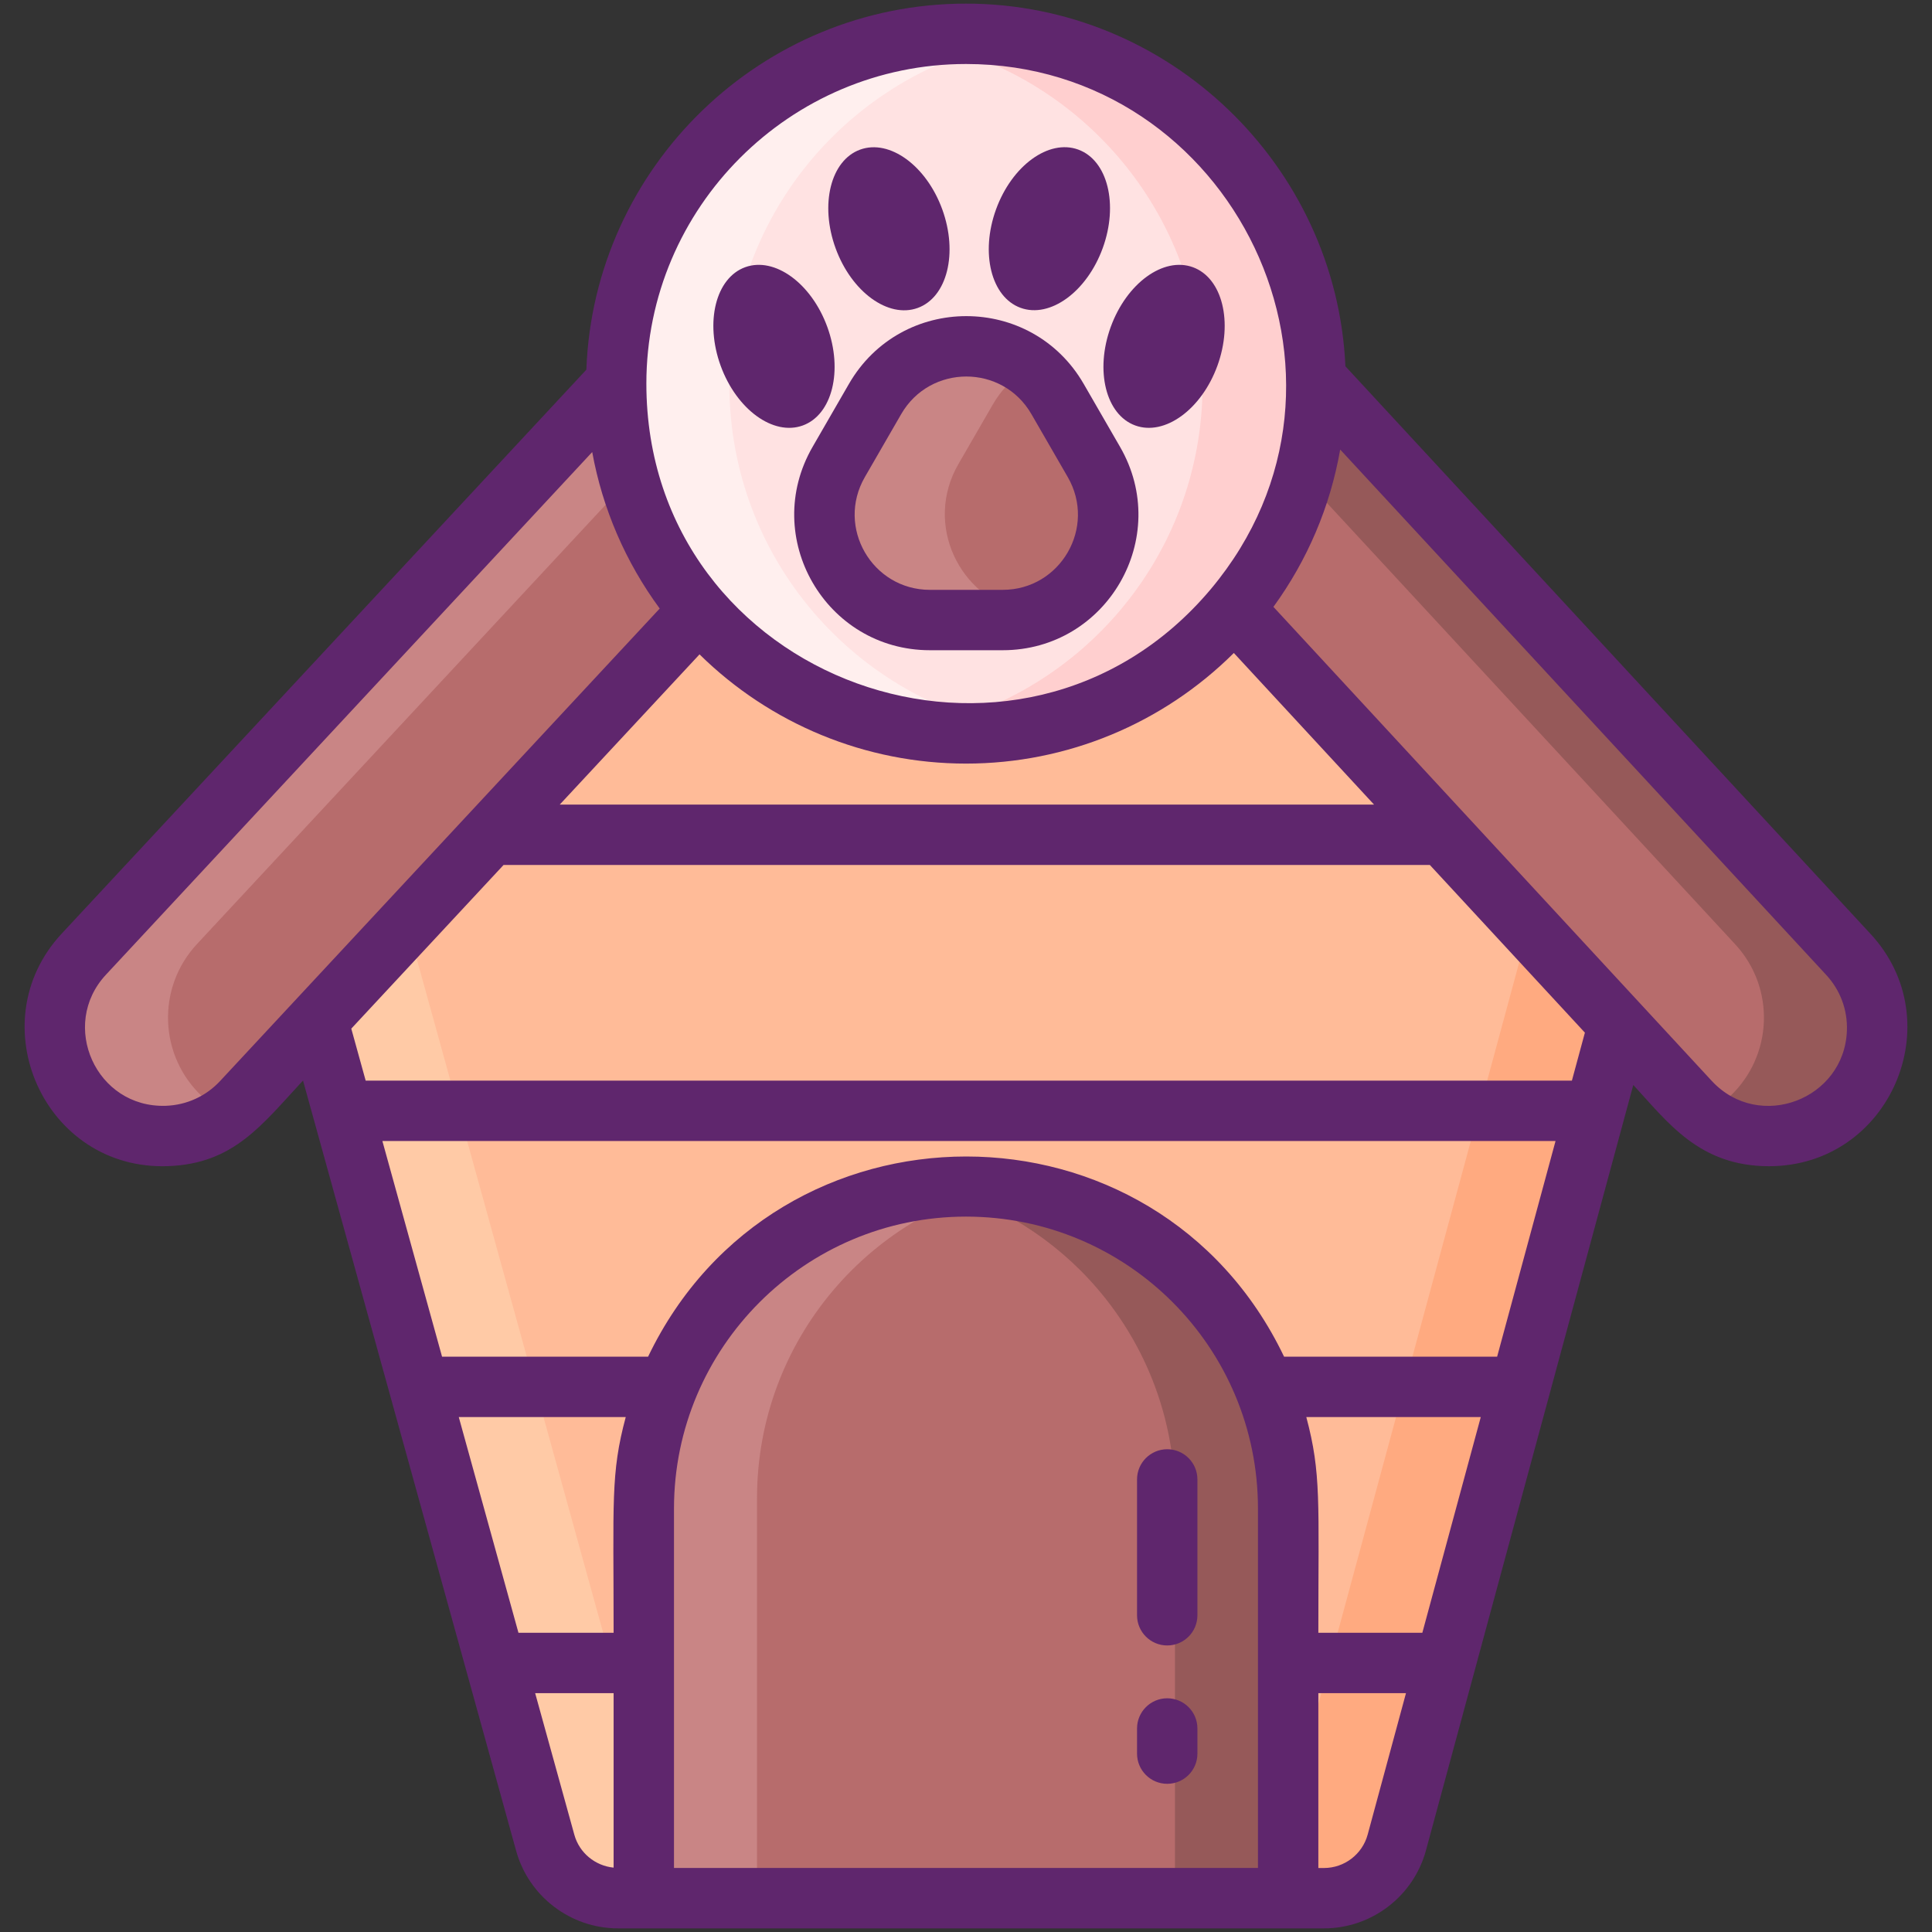<svg id="Icon_Set" enable-background="new 0 0 256 256" height="512" viewBox="0 0 256 256" width="512" xmlns="http://www.w3.org/2000/svg"><rect x="0" y="0" width="256" height="256" fill="#333333" stroke="none"/><path d="m218.977 117.645-33.89 125.13c-1.18 4.36-5.13 7.39-9.65 7.39h-93.55c-4.5 0-8.44-3-9.64-7.34l-34.63-125.18 90.68-97.48z" fill="#ffbb98"/><path d="m170.687 198.545v51.62h-85.38v-51.62c0-23.58 19.11-42.69 42.69-42.69 11.79 0 22.46 4.78 30.19 12.5 7.72 7.73 12.5 18.4 12.5 30.19z" fill="#b76c6c"/><path d="m96.887 250.165h-15c-4.5 0-8.44-3-9.64-7.34l-34.63-125.18 90.68-97.48 7.5 8.06-83.18 89.42 34.63 125.18c1.2 4.34 5.14 7.34 9.64 7.34z" fill="#ffcaa6"/><path d="m218.977 117.645-33.89 125.13c-1.18 4.36-5.13 7.39-9.65 7.39h-15c4.52 0 8.47-3.03 9.65-7.39l33.89-125.13-83.18-89.42 7.5-8.06z" fill="#ffaa80"/><path d="m170.687 198.545v51.62h-15v-51.62c0-11.79-4.78-22.46-12.5-30.19-6.05-6.04-13.91-10.29-22.69-11.84 2.44-.43 4.94-.66 7.5-.66 11.79 0 22.46 4.78 30.19 12.5 7.72 7.73 12.5 18.4 12.5 30.19z" fill="#965959"/><path d="m135.497 156.515c-20 3.54-35.19 21.01-35.19 42.03v51.62h-15v-51.62c0-23.58 19.11-42.69 42.69-42.69 2.56 0 5.07.23 7.5.66z" fill="#c98585"/><path d="m234.398 149.179c-3.842 0-7.674-1.536-10.498-4.571l-95.601-103.398-96.204 103.398c-5.392 5.796-14.462 6.124-20.259.732s-6.124-14.463-.732-20.259l106.7-114.681c2.712-2.915 6.514-4.571 10.496-4.571s7.783 1.656 10.496 4.571l106.095 114.68c5.392 5.797 5.065 14.868-.732 20.259-2.761 2.57-6.265 3.84-9.761 3.84z" fill="#b76c6c"/><path d="m26.107 125.085c-5.4 5.79-5.07 14.86.73 20.25.71.66 1.47 1.24 2.27 1.72-5.35 3.3-12.44 2.77-17.27-1.72-5.8-5.39-6.13-14.46-.73-20.25l106.7-114.69c2.71-2.91 6.51-4.57 10.49-4.57 2.67 0 5.27.75 7.51 2.12-1.1.67-2.11 1.49-3 2.45z" fill="#c98585"/><path d="m244.157 145.335c-2.76 2.57-6.26 3.84-9.76 3.84-2.61 0-5.22-.71-7.51-2.12.8-.48 1.56-1.06 2.27-1.72 5.8-5.39 6.13-14.46.73-20.25l-106.09-114.69c-.89-.96-1.9-1.78-2.99-2.45 2.23-1.37 4.82-2.12 7.49-2.12 3.98 0 7.79 1.66 10.5 4.57l106.09 114.69c5.4 5.79 5.07 14.86-.73 20.25z" fill="#965959"/><circle cx="127.997" cy="50.982" fill="#ffe2e2" r="46.352"/><path d="m116.561 53.589c5.101-8.836 17.854-8.836 22.956 0 .106.184 4.658 8.068 4.572 7.919 5.101 8.836-1.275 19.88-11.478 19.88-.212 0-9.316 0-9.144 0-10.202 0-16.579-11.045-11.478-19.88.106-.184 4.658-8.068 4.572-7.919z" fill="#b76c6c"/><path d="m135.537 81.064c-.93.21-1.91.32-2.93.32-.21 0-9.14 0-9.14 0-10.2 0-16.58-11.04-11.48-19.88.11-.18 4.57-7.91 4.57-7.91 4.06-7.03 12.95-8.47 18.99-4.32-1.56 1.06-2.94 2.5-3.99 4.32 0 0-4.46 7.73-4.57 7.91-4.59 7.96.12 17.7 8.55 19.56z" fill="#c98585"/><path d="m174.347 50.98c0 25.6-20.75 46.35-46.35 46.35-2.55 0-5.06-.21-7.5-.6 22.03-3.59 38.85-22.7 38.85-45.75s-16.82-42.16-38.85-45.75c2.44-.39 4.95-.6 7.5-.6 25.6 0 46.35 20.75 46.35 46.35z" fill="#ffcfcf"/><path d="m135.497 96.73c-2.44.39-4.95.6-7.5.6-25.6 0-46.35-20.75-46.35-46.35s20.75-46.35 46.35-46.35c2.55 0 5.06.21 7.5.6-22.03 3.59-38.85 22.7-38.85 45.75s16.82 42.16 38.85 45.75z" fill="#ffefee"/><g fill="#5f266d"><path d="m247.824 123.714-69.549-75.178c-1.207-26.639-23.428-48.056-50.278-48.056-27.089 0-49.313 21.606-50.301 48.504l-69.516 74.72c-11.012 11.828-2.323 31.421 14.084 30.814 8.732-.313 12.439-5.487 17.887-11.342l28.241 102.07c1.673 6.049 7.223 10.273 13.495 10.273h93.551c6.307 0 11.862-4.254 13.511-10.344l27.47-101.412c4.575 4.948 8.734 10.766 17.979 10.766 16.049.001 24.249-19.19 13.426-30.815zm-119.827-115.234c35.321 0 55.826 41.698 32.438 69.586-25.265 30.049-74.788 12.338-74.788-27.236.001-23.345 19.05-42.35 42.35-42.35zm35.494 78.044 18.573 20.085h-107.891l18.518-19.902c9.387 9.238 22.015 14.473 35.307 14.473 13.393 0 26.086-5.299 35.493-14.656zm-134.324 56.713c-1.878 2.021-4.432 3.188-7.189 3.287-9.267.315-14.151-10.699-7.941-17.369l64.434-69.257c1.368 7.514 4.418 14.583 8.944 20.736zm52.14 104.234c-2.443-.241-4.54-1.953-5.204-4.357l-5.192-18.764h10.396zm0-31.121h-12.609l-7.908-28.58h22.124c-2.015 7.483-1.607 11.223-1.607 28.58zm85.381 31.167h-77.381v-47.62c0-21.333 17.356-38.69 38.69-38.69 21.382 0 38.69 17.304 38.69 38.69v47.62zm14.538-4.432c-.706 2.611-3.087 4.435-5.788 4.435h-.75v-23.17h11.613zm7.242-26.735h-13.78c0-17.379.403-21.102-1.595-28.58h23.117zm9.909-36.58h-28.228c-16.921-35.378-67.31-35.363-84.275 0h-27.298l-7.909-28.583h155.451zm9.909-36.583h-159.832l-1.906-6.887 20.181-21.69h122.731l20.547 22.221zm18.548.057c-22.421-24.247-35.824-38.742-58.098-62.83 4.51-6.206 7.521-13.277 8.847-20.845l64.376 69.587c1.883 2.022 2.865 4.655 2.766 7.414-.329 9.104-11.601 13.429-17.891 6.674z"/><path d="m112.486 50.874-4.815 8.342c-6.918 11.98 1.722 26.942 15.555 26.942h9.633c13.824 0 22.475-14.959 15.555-26.942l-4.816-8.342c-6.914-11.975-24.192-11.985-31.112 0zm24.182 4 4.816 8.342c3.834 6.64-.952 14.942-8.627 14.942h-9.633c-7.668 0-12.464-8.296-8.627-14.942l4.816-8.342c3.836-6.641 13.418-6.647 17.255 0z"/><ellipse cx="117.752" cy="30.304" rx="7.52" ry="11.159" transform="matrix(.94 -.342 .342 .94 -3.264 42.1)"/><path d="m135.234 40.79c3.903 1.42 8.775-2.123 10.883-7.914s.653-11.637-3.25-13.058c-3.903-1.42-8.775 2.123-10.883 7.914s-.653 11.638 3.25 13.058z"/><path d="m106.373 56.378c3.903-1.42 5.358-7.267 3.25-13.058s-6.98-9.334-10.883-7.914-5.358 7.267-3.25 13.058c2.108 5.792 6.98 9.335 10.883 7.914z"/><path d="m150.429 56.378c3.903 1.42 8.775-2.123 10.883-7.914s.653-11.637-3.25-13.058c-3.903-1.42-8.775 2.123-10.883 7.914-2.108 5.792-.653 11.638 3.25 13.058z"/><path d="m154.664 225.032c-2.209 0-4 1.791-4 4v3.333c0 2.209 1.791 4 4 4s4-1.791 4-4v-3.333c0-2.209-1.791-4-4-4z"/><path d="m150.664 196.032v18c0 2.209 1.791 4 4 4s4-1.791 4-4v-18c0-2.209-1.791-4-4-4s-4 1.791-4 4z"/></g></svg>